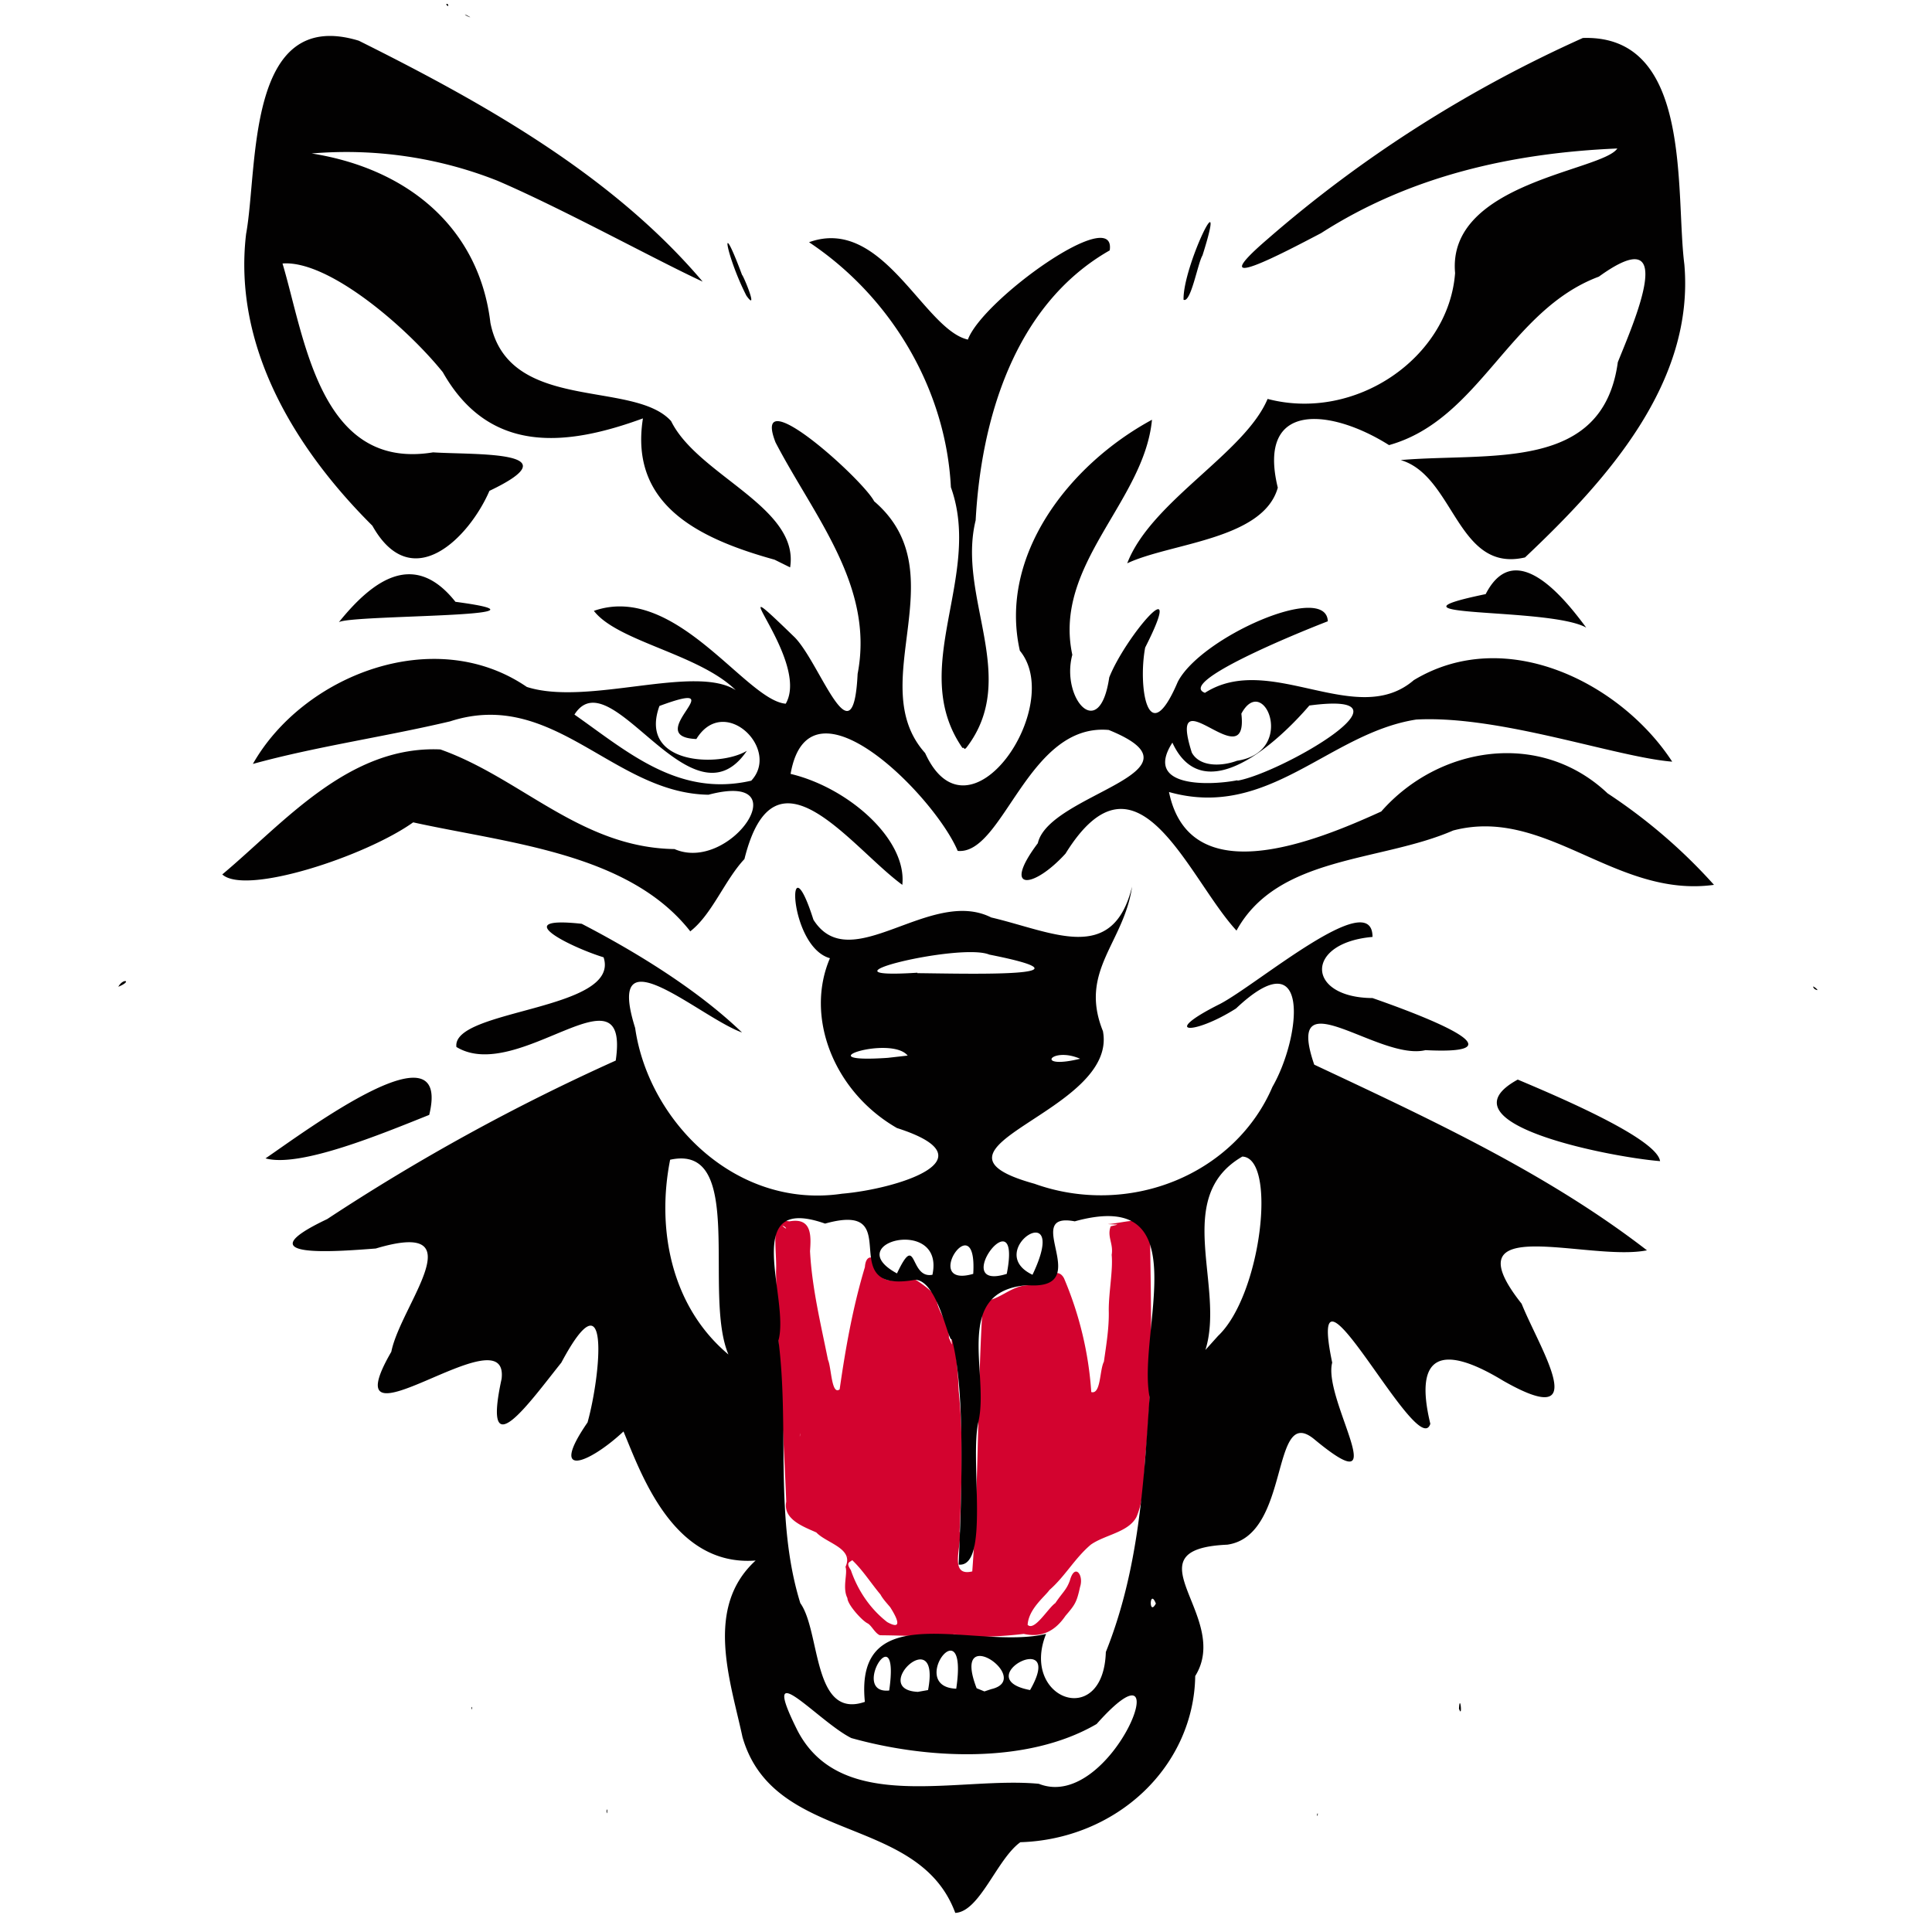 <svg xmlns="http://www.w3.org/2000/svg" width="200" height="200" viewBox="0 0 52.9 52.9"><path d="M-604.8 146c1.7.8 1.6 0 .4.8-1.2 1.8-.3 7.3-.5 10.6.3 17 1.5 33.9 2.1 50.8-.7 3.9 3.5 5.5 6.2 6.8 2.1 2.4 7.8 3.5 6 7.6.5 1.4-.7 4.6.4 6.9 0 1.4 3 5 4.2 5.6.8.5 1.5 2.2 2.5 2.6 9.8.1 19.7 1 29.6-.3 3.8.9 6.5-.7 8.6-4 2-2.5 2.3-3 3-6.4.8-2.6-1.1-5.3-2.1-1.4-.7 2.1-1.5 2.6-3 5-1.5 1.1-4.3 6.3-5.7 4.8.2-3.5 3.5-6.2 4.5-7.7 3.2-3 5.2-7 8.5-10 2.9-2.2 7.7-2.7 9.4-6.1 1.9-4.8 1.4-10.1 2-15.1 1.4-15.6 1-31.3.8-47 1.2-5.4-5.6-2.7-8.7-2.6 1.8.2 3-.1.6.5-.8 2.3.6 3.8.2 6.3.3 3.3-.6 8.2-.6 12.2.1 3.8-.5 7.6-1 11.4-.9 1.8-.6 7.3-2.6 6.7a82 82 0 0 0-5.6-25.1c-1.6-3.3-4.8 1.3-7.5 1.5-3.6.2-5.8 3.4-9.2 3.5-1.2 19.9-.8 39.8-2.2 59.7-5 1.3-2-6-2.6-8.8.4-10.4.8-20.8-.2-31.1-.1-4.1-.6-8.4-1-12.3-1.2 0 .4 4.2-1 .6 0-3.7-2.2-5.2-2.6-8.7-.3-1.5-4.8-4.5-4.3-4.1-2.3-.3-6.6 1.5-7.6-1.8 0-3.3-2.6-4.5-2.8-1-2.5 8.9-4 18-5.2 27-1.7 1.4-1.7-4.9-2.4-6.5-1.5-8-3.3-15.9-3.7-24 .2-3.2.5-7.5-4.2-6.6l-2.7-.3zm3.4 1c-.4.4-.7 1 0 0zm-2.2.3c.6 0 1.4 1.3 0 0zm1.7.3zm-.2.2zm0 18.3zm-.3 1.4zm2.5 25.5c-.3 2.2-.2 4.8-.1 1.1v-.6zm-1.5 7.8c0 .9 0 .9 0 0zm.6 1.1v.5zm-1.4 6.1v.2zm12 12.2c2.7 2.3 4.6 5.7 6.8 8.5.5 1 1.3 1.9 2 2.8.6 1 3.3 5.6-.6 3.3-3.6-3-6.1-7.1-7.5-11.5-1.3-2 .2-1.7.3-2.3 0-.7-.8-.4-1-.8zm21.8 17.3c3 .1-.2.1 0 0z" style="fill:#d3032f;stroke-width:.265" transform="matrix(.133 0 0 .124 101.7 15.3)"/><path d="M-568 299c-7.6-22-37.4-15-43.8-38.8-2.5-12.5-7.9-28.6 2.7-39-17 1.4-23.6-19.3-27.2-28.5-7.2 7.2-15.5 10.6-7.4-2 2.7-10.4 4.8-33.7-5.4-13.2-6.5 8.7-16.4 23.8-12.3 3.6 1.7-15.2-35.8 18.3-22.7-6 1.9-10.3 17.7-29.5-3.2-22.8-8.6.7-27.3 2.3-10-6.5a417 417 0 0 1 59.4-35c3-22-20.1 5.3-32.8-3-1-8.4 33.9-8 30.3-19.8-6.7-2.2-19.9-9.2-4.5-7.4 11.5 6.4 24 14.7 33 24-8.8-3.4-28.4-22.8-22-1 2.7 20.4 20.6 40.1 42.6 36.6 11-1 31.4-7.6 11.3-14.5-13-8-19-24.5-13.8-37.5-8.7-2.6-9-27.4-3.4-8.5 7.6 12.9 24-7.3 36.6-.5 12.7 3.2 25 10.5 29-6.8-1.7 12.5-11 18.6-6 31.9 3.2 18-41 25.7-14.1 33.7a38 38 0 0 0 49-21.4c5.9-11 8-33-7.5-17.3-8.8 6-15.8 5.7-3.3-1 7.7-4.3 31.4-26.1 31.4-14.8-14 1.3-13.7 13.4 0 13.5 7.5 2.8 33 12.7 10.9 11.5-9.6 2.5-29.2-16.5-22.9 3.2 23.8 12 48 24 68.5 41-12 2.6-41-8.8-25.8 11.8 3.7 9.9 15 28.5-3.8 17-12.9-8.4-18.4-5.6-15 9.5-2.5 8.7-25.9-42.7-20.2-13.5-2 8.1 13.3 32-3.6 17-9.2-8.3-4.8 21.2-18 23.2-20.9 1 1 15.9-6.6 29a37.2 37.2 0 0 1-36 36.7c-4.8 3.7-8.3 15.2-13.3 15.6zm17.2-28.5c15.2 6.5 29.8-34.8 11.9-13.2-14.4 9-35.2 7.7-50.5 3.1-6.9-3.7-19.3-19.3-11.1-1.7 9 18.7 33.2 10.1 49.7 11.8zm-35.8-18c-2.3-23.8 23-11.4 37.3-15.1-5.4 14.4 11.8 21.2 12.3 4 6.8-18.2 7.8-37.2 9-56.3-2.6-14.6 10.3-46.4-15.4-38.8-11.4-2.3 4.5 15.3-9.8 14.1-15.4 1.3-7.8 19.2-10 30-1.9 8.3 2.4 32.4-4.1 31.7.6-15.3 1.4-38.7-1.4-49.8-.7 1.1-2.8-12.8-7.5-13.1-17.4 3.4-1.3-17.6-18.6-12.4-17.7-6.7-7.2 16.5-9.6 25.8 2.3 19.3-.9 39.3 4.5 58 4.2 6.3 2.5 25.8 13.3 21.8zm5-2.6c2.3-17.2-8.2.9 0 0zm8-.1c2.7-15.2-12.2-.1-2.1.4zm13-.2c8.9-2.2-8.4-15.2-3-.2l1.6.7zm8 .2c7.5-14-12.9-2.6 0 0zm-15.2-.3c2.6-18.7-10.3-.4 0 0zm41.1-18.8c-1.3-3.5-1.5 3 0 0zm-88-55c-5.3-13.4 3.7-46.7-12-43-2.8 15.1.1 32.3 12 43zm100.8-4.1c8.9-9 12.2-39.3 5-39.6-14.5 9-3.5 28.7-7.6 42.7zm-58.8-13.5c2.6-13-19.2-7.2-7.3-.3 4.2-9.5 2.5 1.3 7.3.3zm8.4-.2c.9-15.7-11 3.4 0 0zm6.9 0c3.3-18-12.2 4.1 0 0zm5.3.2c8-18-10.4-5.3 0 0zm9.8-47.7c-6-2.8-9.5 2.5 0 0zm-35.5-.7c-3.5-4.6-21.8 1.8-4.1.5l4.1-.5zm2-18.2c10 .1 38.8 1 14.8-4.1-6-2.7-37.8 5.6-14.8 4zm82.3 185.7c.3-.7 0 1.2 0 0zm-146.3-.7c.3-1.3.1 1.6 0 0zm175.5-22.6c.2-3.7.8 2.5 0 0zm-203.3-.2c.3-.7 0 1.1 0 0zM-710 132.4c8.6-6.3 38.4-30.2 33.7-9.6-9.8 4.2-26.6 11.7-33.7 9.6zm287 .6c-10.2-.9-45.7-8.3-29.2-18 8.4 3.8 28.6 13 29.3 18zm31.9-38c-1.2-1.6 1.8 1 0 0zm-349.2-.5c1-2 3-1.3 0 0zm117.7-12.3c-12.7-17.3-37.6-19.4-57-24-9.8 7.5-34.5 16.2-39.3 11.5 12.7-11.4 26-28.5 44.9-27.6 16.6 6.3 28.9 21.7 48.2 22 11.5 5.4 26-17.4 7-12-19.6-.3-31.9-23.6-53.2-16.2-13.4 3.4-27.8 5.6-40.6 9.4 10.3-19.5 37.3-31 56.4-17 12.5 4.3 34.5-5.1 43 .7-7.6-8-24.3-10.7-29.2-17.5 16.8-6.3 31.3 19.8 39.5 20.5 5.3-9.8-15.5-32.7 1.9-14.6 5.3 5.9 12 28 12.9 8 3.5-19.4-9-34.8-16.9-51.1-5.2-14.3 18 8.2 20.3 13 17.3 15.9-2.3 40.3 10.5 55.6 9 21.2 28.9-10.4 19.5-22.6-4.4-20.9 10-41 27.2-51-1.6 18.1-20.4 32-16.4 51.9-2.4 9.5 5.6 19.6 7.6 5 3.3-9 16.1-25 7.4-6.6-1.5 8.5.5 23.2 6.7 7.6 4.7-9.9 30.6-22.1 30.9-13.4-7 2.9-31 13.5-25.3 15.8 13.4-9.2 31.2 8.1 43-2.8 19-12.3 42.7.7 53.2 18-11.6-1-35.5-10.3-52.7-9.3-18 3-30.4 22.2-50.9 16 4.3 22.3 30.2 10.9 43.7 4.3 11.8-14.4 32.7-18.1 46.6-4A115 115 0 0 1-411.8 72c-20.3 3-34.6-17.4-53.7-12-15 7-36.1 5.5-44.6 22.1-10-11.6-20.4-42.6-35.2-17-6.7 7.9-13.2 8.4-5.7-2.3 2.3-11 36.2-15.6 14.6-25-16.7-1.6-21.7 27.7-31.1 26.7-4.7-12-30.6-40.3-34.4-17 11.8 3 24 14.4 23 24.5-10.7-8.4-26.3-32.5-32.5-5.7-4.1 4.7-6.7 12.3-11.2 16zM-610 49c6.1-7-5.6-19.2-11.3-9.2-11.6-.5 8.5-13.7-7.6-7.3-4.4 13 12.3 13.6 18 9.9-11.4 18-28-20.7-35.5-8C-635.5 42.6-625 52.7-610 49zm100.1 0c9-1.7 38.6-20 14.8-16.6-6.3 7.9-21.7 23.3-28.2 8.2-6 10 7.7 9.5 13.4 8.3zm-.1-4.4c12.4-2 5.5-19.6.9-10.4 1.6 14.7-15.5-9.3-10.2 8.6 1.7 3.3 6.3 3 9.3 1.8zm-56.5-2.8c-11.4-17.6 4.2-37.9-2.4-57.6-1-21.3-12-41.8-29.2-54.1 15.2-5.9 23.6 19.3 32.7 21.5 3-8.8 30.6-30 29.2-19.7C-556-56-562.7-30.4-563.8-8.5c-3.9 17 9.2 34.7-1.9 50.2l-.3.3-.4-.3zM-694.9 14c7-9.3 15.5-16 24-4.5 24.5 3.5-21.4 2.8-24 4.5zm256.8 1.2c-7.6-4.6-45-2-20.7-7.4 6.3-13.2 17 2.1 20.7 7.4zM-605.2.2C-621-4.5-635.1-12-632.3-31c-15.8 6.2-31.6 8-41.2-10.2-7.6-10.1-23.6-24.8-33-24 4.6 16.5 7.7 45.8 31 41.7 8.5.6 29.2-.5 11.6 8.5-4.2 10.4-16 23.2-24.1 7.7-16.3-17.4-28.7-39.9-26-64.4 2.5-14.6-.1-50.3 23.2-42.7 26 13.9 52.3 29.8 70.8 53.2-9.5-4.7-29-16.2-42.3-22.3a79.4 79.4 0 0 0-38.2-6c20 3.4 34.5 16.6 36.8 37.4 3.7 20 29.5 12.5 37.2 21.7 5.5 12 26.5 19 24.5 32.3l-3.2-1.7zm72.6.8c4.9-13.7 24.2-24.3 28.9-36.3 18.1 5.1 37.3-9.1 38.6-27.8-1.7-20 30.3-22.5 33.4-27.5-21.8 1-42.7 6.1-61 18.7-7.5 4.2-25 14.2-11 1.3a260.7 260.7 0 0 1 64.9-44.4c22.7-.8 19 34 20.9 50 2.1 26-15.7 47.4-32.8 64.7-14 3.5-14.5-18-25.6-21.5 18.5-1.7 41.6 2.7 44.7-21.6 3-8.1 13-32-3.9-18.9-18.5 7.4-24.5 31.6-43.2 37.2-11.8-8-27.3-10-22.9 9.4-3 11.5-22.1 12.2-31 16.7zm11.6-58.2c-.2-7.3 9.3-28.1 3.9-9.8-1 1.8-2.4 10.6-3.9 9.8zm-90-.9c-4.1-8.6-5.8-18.7-.9-4.6.3.2 3.5 8.5.9 4.6zm-57.6-61.8c-1.4-1 2.2 1.1 0 0zm-4.2-2.5c.4-.6.7 1 0 0z" style="fill:#020101;stroke-width:.265" transform="matrix(.133 0 0 .124 101.7 15.3)"/></svg>